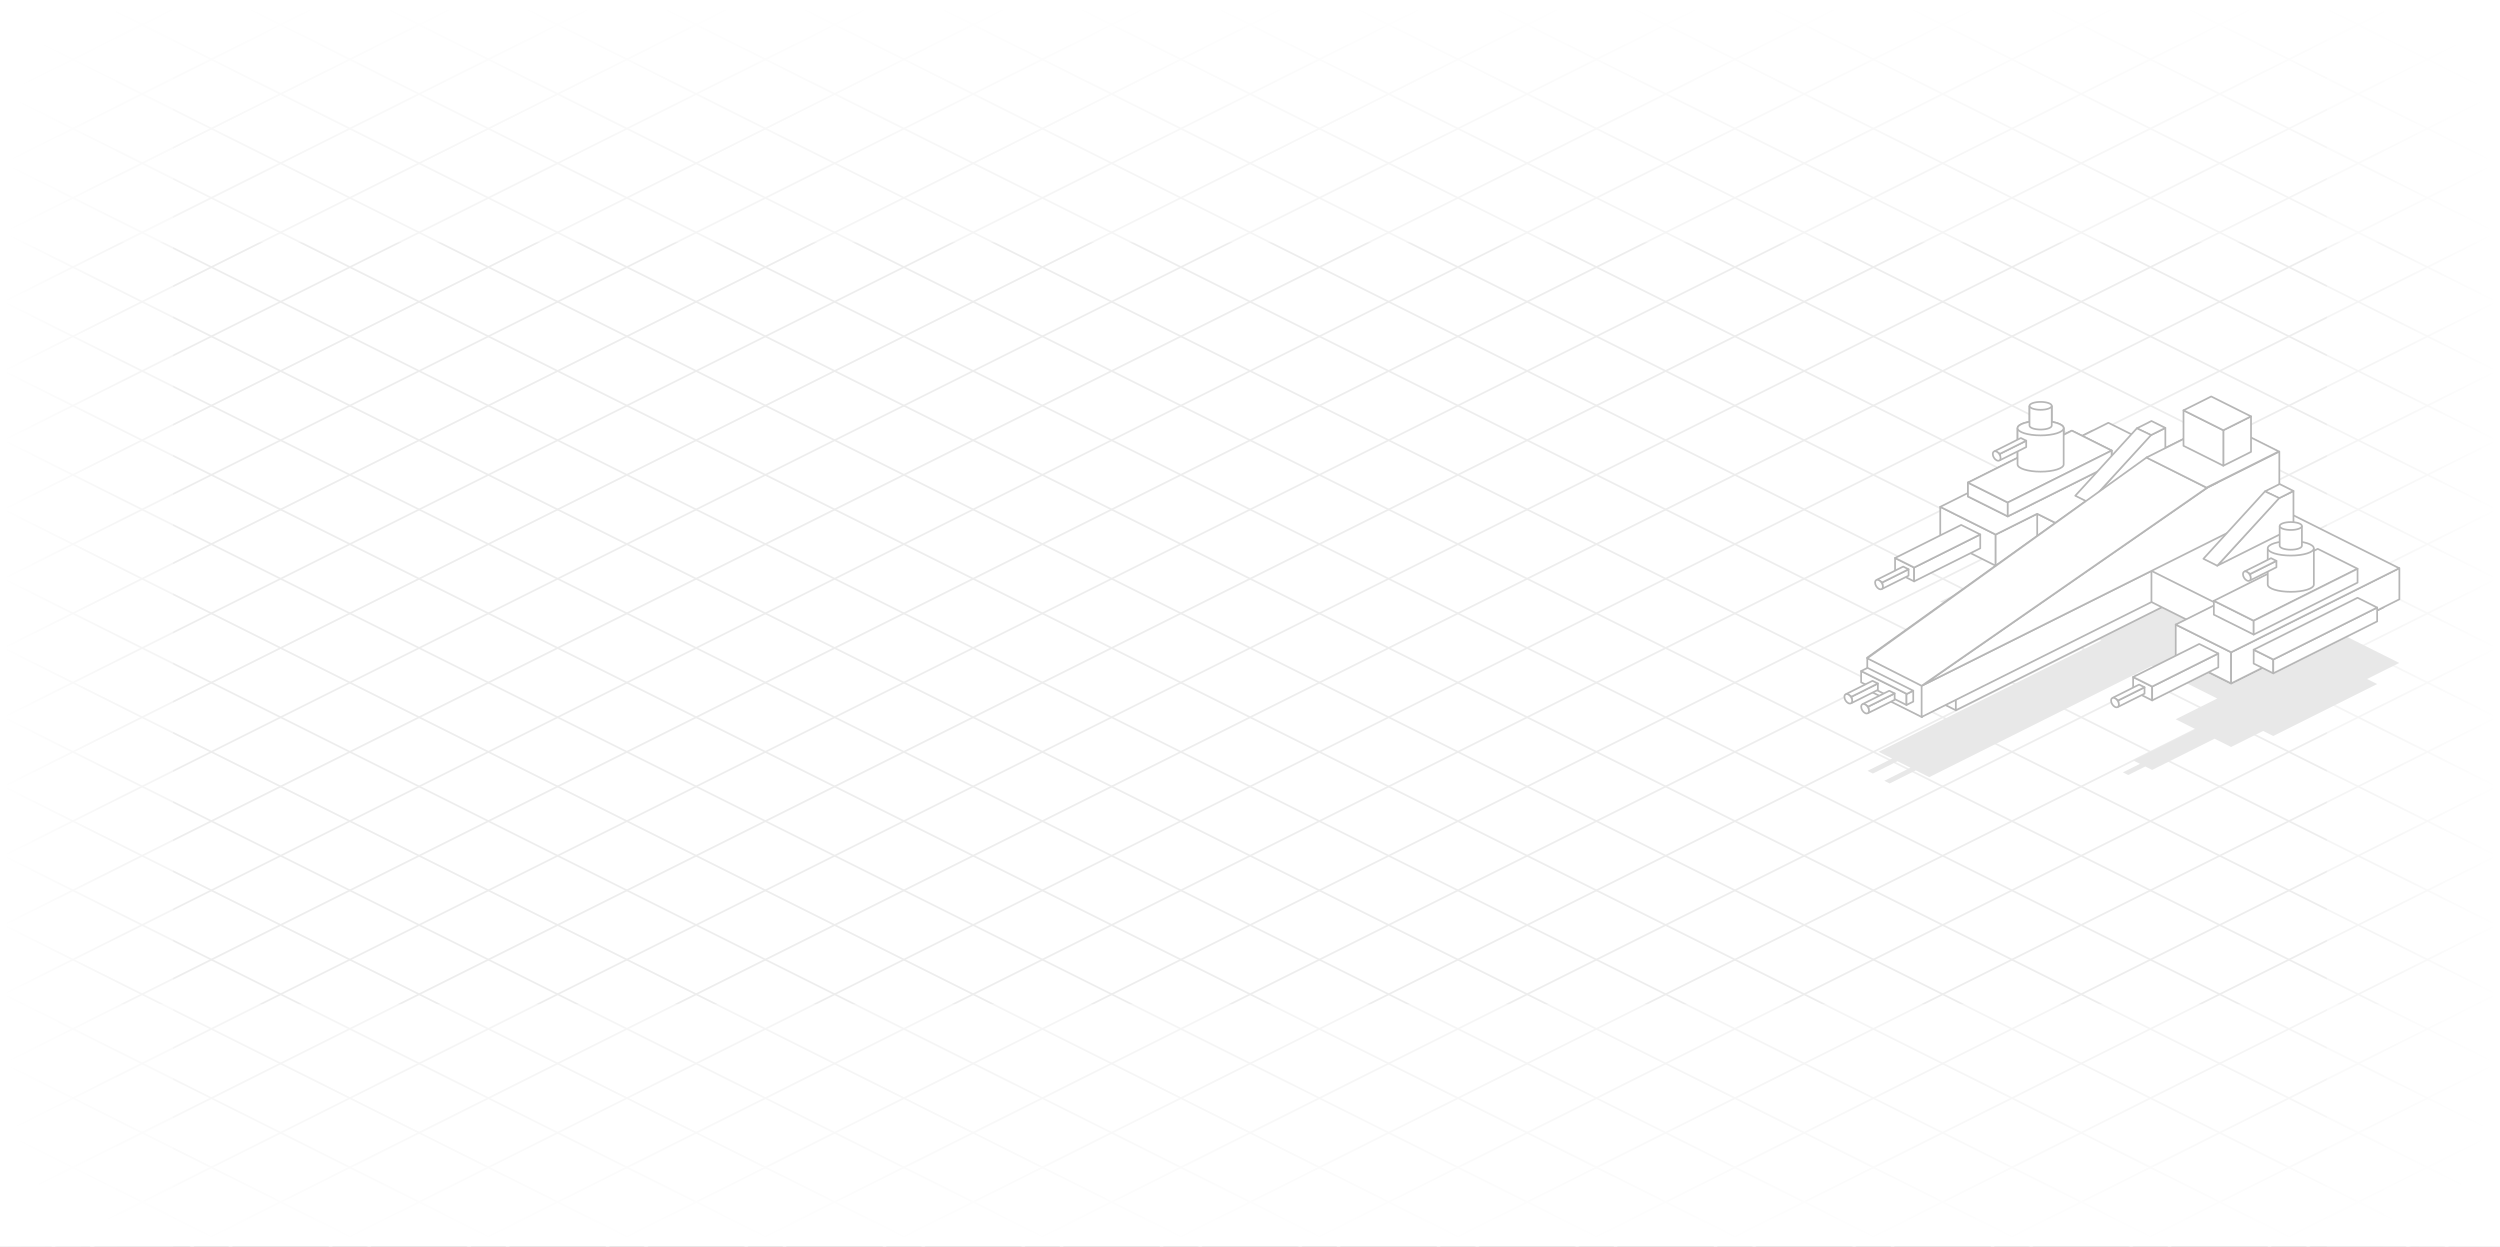 <svg width="1444" height="720" viewBox="0 0 1444 720" fill="none" xmlns="http://www.w3.org/2000/svg">
    <rect x="0" y="0" width="1444" height="720" fill="#333333" stroke="none"/>
    <g id="grid" clip-path="url(#clip0_2089_6226)">
        <rect width="1444" height="720" fill="white"/>
        <path id="Vector" d="M2097.58 -313.473L-638.41 1054.52" stroke="#EDEDED" stroke-miterlimit="1.5" stroke-linecap="round" stroke-linejoin="round"/>
        <path id="Vector_2" d="M2119.61 -284.486L-616.383 1083.51" stroke="#EDEDED" stroke-miterlimit="1.5" stroke-linecap="round" stroke-linejoin="round"/>
        <path id="Vector_3" d="M2146.41 -257.884L-592.522 1111.58" stroke="#EDEDED" stroke-miterlimit="1.5" stroke-linecap="round" stroke-linejoin="round"/>
        <path id="Vector_4" d="M2170.55 -229.954L-568.381 1139.51" stroke="#EDEDED" stroke-miterlimit="1.5" stroke-linecap="round" stroke-linejoin="round"/>
        <path id="Vector_5" d="M2191.61 -200.485L-547.319 1168.98" stroke="#EDEDED" stroke-miterlimit="1.5" stroke-linecap="round" stroke-linejoin="round"/>
        <path id="Vector_6" d="M1693.64 -863.5L-1042.36 504.497" stroke="#EDEDED" stroke-miterlimit="1.5" stroke-linecap="round" stroke-linejoin="round"/>
        <path id="Vector_7" d="M1709.64 -839.5L-1026.36 528.497" stroke="#EDEDED" stroke-miterlimit="1.5" stroke-linecap="round" stroke-linejoin="round"/>
        <path id="Vector_8" d="M1736.44 -812.898L-1002.49 556.568" stroke="#EDEDED" stroke-miterlimit="1.5" stroke-linecap="round" stroke-linejoin="round"/>
        <path id="Vector_9" d="M1760.58 -784.968L-978.354 584.498" stroke="#EDEDED" stroke-miterlimit="1.5" stroke-linecap="round" stroke-linejoin="round"/>
        <path id="Vector_10" d="M1781.64 -755.499L-957.292 613.967" stroke="#EDEDED" stroke-miterlimit="1.5" stroke-linecap="round" stroke-linejoin="round"/>
        <path id="Vector_11" d="M1802.7 -726.03L-936.229 643.436" stroke="#EDEDED" stroke-miterlimit="1.5" stroke-linecap="round" stroke-linejoin="round"/>
        <path id="Vector_12" d="M1823.76 -696.562L-915.167 672.904" stroke="#EDEDED" stroke-miterlimit="1.5" stroke-linecap="round" stroke-linejoin="round"/>
        <path id="Vector_13" d="M1844.83 -667.093L-894.104 702.373" stroke="#EDEDED" stroke-miterlimit="1.5" stroke-linecap="round" stroke-linejoin="round"/>
        <path id="Vector_14" d="M1865.89 -637.624L-873.038 731.842" stroke="#EDEDED" stroke-miterlimit="1.5" stroke-linecap="round" stroke-linejoin="round"/>
        <path id="Vector_15" d="M1886.96 -608.157L-851.975 761.309" stroke="#EDEDED" stroke-miterlimit="1.5" stroke-linecap="round" stroke-linejoin="round"/>
        <path id="Vector_16" d="M1908.02 -578.689L-830.913 790.777" stroke="#EDEDED" stroke-miterlimit="1.5" stroke-linecap="round" stroke-linejoin="round"/>
        <path id="Vector_17" d="M1929.08 -549.22L-809.85 820.246" stroke="#EDEDED" stroke-miterlimit="1.5" stroke-linecap="round" stroke-linejoin="round"/>
        <path id="Vector_18" d="M1950.14 -519.751L-788.788 849.715" stroke="#EDEDED" stroke-miterlimit="1.5" stroke-linecap="round" stroke-linejoin="round"/>
        <path id="Vector_19" d="M1971.21 -490.282L-767.725 879.184" stroke="#EDEDED" stroke-miterlimit="1.5" stroke-linecap="round" stroke-linejoin="round"/>
        <path id="Vector_20" d="M1992.27 -460.814L-746.663 908.652" stroke="#EDEDED" stroke-miterlimit="1.5" stroke-linecap="round" stroke-linejoin="round"/>
        <path id="Vector_21" d="M2013.33 -431.345L-725.6 938.121" stroke="#EDEDED" stroke-miterlimit="1.5" stroke-linecap="round" stroke-linejoin="round"/>
        <path id="Vector_22" d="M2034.39 -401.876L-704.538 967.59" stroke="#EDEDED" stroke-miterlimit="1.5" stroke-linecap="round" stroke-linejoin="round"/>
        <path id="Vector_23" d="M2055.46 -372.407L-683.475 997.059" stroke="#EDEDED" stroke-miterlimit="1.5" stroke-linecap="round" stroke-linejoin="round"/>
        <path id="Vector_24" d="M2076.52 -342.941L-662.409 1026.53" stroke="#EDEDED" stroke-miterlimit="1.5" stroke-linecap="round" stroke-linejoin="round"/>
        <path id="Vector_25" d="M2212.67 -171.017L-526.256 1198.45" stroke="#EDEDED" stroke-miterlimit="1.5" stroke-linecap="round" stroke-linejoin="round"/>
        <path id="Vector_26" d="M2233.74 -141.548L-505.194 1227.92" stroke="#EDEDED" stroke-miterlimit="1.5" stroke-linecap="round" stroke-linejoin="round"/>
        <path id="Vector_27" d="M2254.8 -112.079L-484.131 1257.39" stroke="#EDEDED" stroke-miterlimit="1.5" stroke-linecap="round" stroke-linejoin="round"/>
        <path id="Vector_28" d="M2275.86 -82.61L-463.069 1286.86" stroke="#EDEDED" stroke-miterlimit="1.5" stroke-linecap="round" stroke-linejoin="round"/>
        <path id="Vector_29" d="M2296.92 -53.142L-442.006 1316.32" stroke="#EDEDED" stroke-miterlimit="1.5" stroke-linecap="round" stroke-linejoin="round"/>
        <path id="Vector_30" d="M2317.99 -23.673L-420.94 1345.79" stroke="#EDEDED" stroke-miterlimit="1.5" stroke-linecap="round" stroke-linejoin="round"/>
        <path id="Vector_31" d="M2339.05 5.796L-399.877 1375.26" stroke="#EDEDED" stroke-miterlimit="1.5" stroke-linecap="round" stroke-linejoin="round"/>
        <path id="Vector_32" d="M2360.12 35.263L-378.815 1404.73" stroke="#EDEDED" stroke-miterlimit="1.5" stroke-linecap="round" stroke-linejoin="round"/>
        <path id="Vector_33" d="M2381.18 64.731L-357.752 1434.2" stroke="#EDEDED" stroke-miterlimit="1.5" stroke-linecap="round" stroke-linejoin="round"/>
        <path id="Vector_34" d="M2402.24 94.2L-336.69 1463.67" stroke="#EDEDED" stroke-miterlimit="1.5" stroke-linecap="round" stroke-linejoin="round"/>
        <path id="Vector_35" d="M2423.3 123.669L-315.627 1493.13" stroke="#EDEDED" stroke-miterlimit="1.5" stroke-linecap="round" stroke-linejoin="round"/>
        <path id="Vector_36" d="M2444.37 153.138L-294.565 1522.6" stroke="#EDEDED" stroke-miterlimit="1.5" stroke-linecap="round" stroke-linejoin="round"/>
        <path id="Vector_37" d="M2465.43 182.606L-273.502 1552.07" stroke="#EDEDED" stroke-miterlimit="1.5" stroke-linecap="round" stroke-linejoin="round"/>
        <path id="Vector_38" d="M2486.49 212.073L-252.436 1581.54" stroke="#EDEDED" stroke-miterlimit="1.5" stroke-linecap="round" stroke-linejoin="round"/>
        <path id="Vector_39" d="M-653.436 -313.473L2082.56 1054.52" stroke="#EDEDED" stroke-miterlimit="1.5" stroke-linecap="round" stroke-linejoin="round"/>
        <path id="Vector_40" d="M-675.467 -284.486L2060.53 1083.51" stroke="#EDEDED" stroke-miterlimit="1.5" stroke-linecap="round" stroke-linejoin="round"/>
        <path id="Vector_41" d="M-702.265 -257.884L2036.67 1111.58" stroke="#EDEDED" stroke-miterlimit="1.5" stroke-linecap="round" stroke-linejoin="round"/>
        <path id="Vector_42" d="M-726.405 -229.954L2012.53 1139.51" stroke="#EDEDED" stroke-miterlimit="1.5" stroke-linecap="round" stroke-linejoin="round"/>
        <path id="Vector_43" d="M-747.464 -200.485L1991.47 1168.98" stroke="#EDEDED" stroke-miterlimit="1.5" stroke-linecap="round" stroke-linejoin="round"/>
        <path id="Vector_44" d="M-249.498 -863.5L2486.5 504.497" stroke="#EDEDED" stroke-miterlimit="1.5" stroke-linecap="round" stroke-linejoin="round"/>
        <path id="Vector_45" d="M-265.498 -839.5L2470.5 528.497" stroke="#EDEDED" stroke-miterlimit="1.5" stroke-linecap="round" stroke-linejoin="round"/>
        <path id="Vector_46" d="M-292.292 -812.898L2446.64 556.568" stroke="#EDEDED" stroke-miterlimit="1.5" stroke-linecap="round" stroke-linejoin="round"/>
        <path id="Vector_47" d="M-316.432 -784.968L2422.5 584.498" stroke="#EDEDED" stroke-miterlimit="1.5" stroke-linecap="round" stroke-linejoin="round"/>
        <path id="Vector_48" d="M-337.495 -755.499L2401.44 613.967" stroke="#EDEDED" stroke-miterlimit="1.5" stroke-linecap="round" stroke-linejoin="round"/>
        <path id="Vector_49" d="M-358.554 -726.03L2380.38 643.436" stroke="#EDEDED" stroke-miterlimit="1.5" stroke-linecap="round" stroke-linejoin="round"/>
        <path id="Vector_50" d="M-379.612 -696.562L2359.32 672.904" stroke="#EDEDED" stroke-miterlimit="1.5" stroke-linecap="round" stroke-linejoin="round"/>
        <path id="Vector_51" d="M-400.682 -667.093L2338.25 702.373" stroke="#EDEDED" stroke-miterlimit="1.5" stroke-linecap="round" stroke-linejoin="round"/>
        <path id="Vector_52" d="M-421.745 -637.624L2317.19 731.842" stroke="#EDEDED" stroke-miterlimit="1.5" stroke-linecap="round" stroke-linejoin="round"/>
        <path id="Vector_53" d="M-442.804 -608.157L2296.13 761.309" stroke="#EDEDED" stroke-miterlimit="1.5" stroke-linecap="round" stroke-linejoin="round"/>
        <path id="Vector_54" d="M-463.874 -578.689L2275.06 790.777" stroke="#EDEDED" stroke-miterlimit="1.5" stroke-linecap="round" stroke-linejoin="round"/>
        <path id="Vector_55" d="M-484.932 -549.22L2254 820.246" stroke="#EDEDED" stroke-miterlimit="1.5" stroke-linecap="round" stroke-linejoin="round"/>
        <path id="Vector_56" d="M-505.995 -519.751L2232.94 849.715" stroke="#EDEDED" stroke-miterlimit="1.5" stroke-linecap="round" stroke-linejoin="round"/>
        <path id="Vector_57" d="M-527.065 -490.282L2211.87 879.184" stroke="#EDEDED" stroke-miterlimit="1.5" stroke-linecap="round" stroke-linejoin="round"/>
        <path id="Vector_58" d="M-548.124 -460.814L2190.81 908.652" stroke="#EDEDED" stroke-miterlimit="1.5" stroke-linecap="round" stroke-linejoin="round"/>
        <path id="Vector_59" d="M-569.182 -431.345L2169.75 938.121" stroke="#EDEDED" stroke-miterlimit="1.5" stroke-linecap="round" stroke-linejoin="round"/>
        <path id="Vector_60" d="M-590.245 -401.876L2148.69 967.59" stroke="#EDEDED" stroke-miterlimit="1.5" stroke-linecap="round" stroke-linejoin="round"/>
        <path id="Vector_61" d="M-611.315 -372.407L2127.62 997.059" stroke="#EDEDED" stroke-miterlimit="1.5" stroke-linecap="round" stroke-linejoin="round"/>
        <path id="Vector_62" d="M-632.374 -342.941L2106.56 1026.53" stroke="#EDEDED" stroke-miterlimit="1.5" stroke-linecap="round" stroke-linejoin="round"/>
        <path id="Vector_63" d="M-768.522 -171.017L1970.41 1198.45" stroke="#EDEDED" stroke-miterlimit="1.5" stroke-linecap="round" stroke-linejoin="round"/>
        <path id="Vector_64" d="M-789.593 -141.548L1949.34 1227.92" stroke="#EDEDED" stroke-miterlimit="1.5" stroke-linecap="round" stroke-linejoin="round"/>
        <path id="Vector_65" d="M-810.655 -112.079L1928.28 1257.39" stroke="#EDEDED" stroke-miterlimit="1.5" stroke-linecap="round" stroke-linejoin="round"/>
        <path id="Vector_66" d="M-831.714 -82.61L1907.22 1286.86" stroke="#EDEDED" stroke-miterlimit="1.5" stroke-linecap="round" stroke-linejoin="round"/>
        <path id="Vector_67" d="M-852.784 -53.142L1886.15 1316.32" stroke="#EDEDED" stroke-miterlimit="1.5" stroke-linecap="round" stroke-linejoin="round"/>
        <path id="Vector_68" d="M-873.843 -23.673L1865.09 1345.79" stroke="#EDEDED" stroke-miterlimit="1.5" stroke-linecap="round" stroke-linejoin="round"/>
        <path id="Vector_69" d="M-894.905 5.796L1844.03 1375.26" stroke="#EDEDED" stroke-miterlimit="1.5" stroke-linecap="round" stroke-linejoin="round"/>
        <path id="Vector_70" d="M-915.964 35.263L1822.97 1404.73" stroke="#EDEDED" stroke-miterlimit="1.5" stroke-linecap="round" stroke-linejoin="round"/>
        <path id="Vector_71" d="M-937.034 64.731L1801.9 1434.2" stroke="#EDEDED" stroke-miterlimit="1.5" stroke-linecap="round" stroke-linejoin="round"/>
        <path id="Vector_72" d="M-958.093 94.2L1780.84 1463.67" stroke="#EDEDED" stroke-miterlimit="1.5" stroke-linecap="round" stroke-linejoin="round"/>
        <path id="Vector_73" d="M-979.155 123.669L1759.78 1493.13" stroke="#EDEDED" stroke-miterlimit="1.5" stroke-linecap="round" stroke-linejoin="round"/>
        <path id="Vector_74" d="M-1000.23 153.138L1738.71 1522.6" stroke="#EDEDED" stroke-miterlimit="1.5" stroke-linecap="round" stroke-linejoin="round"/>
        <path id="Vector_75" d="M-1021.28 182.606L1717.65 1552.07" stroke="#EDEDED" stroke-miterlimit="1.5" stroke-linecap="round" stroke-linejoin="round"/>
        <path id="Vector_76" d="M-1042.34 212.073L1696.59 1581.54" stroke="#EDEDED" stroke-miterlimit="1.5" stroke-linecap="round" stroke-linejoin="round"/>
        <g id="fade">
            <rect id="Rectangle 34640430" width="1444" height="140" transform="matrix(1 0 0 -1 0 719.996)" fill="url(#paint0_linear_2089_6226)"/>
            <rect id="Rectangle 34640431" width="1444" height="140" fill="url(#paint1_linear_2089_6226)"/>
            <rect id="Rectangle 34640432" y="719.996" width="719.996" height="100" transform="rotate(-90 0 719.996)" fill="url(#paint2_linear_2089_6226)"/>
            <rect id="Rectangle 34640433" width="719.996" height="100" transform="matrix(4.37114e-08 -1 -1 -4.37114e-08 1444 719.996)" fill="url(#paint3_linear_2089_6226)"/>
        </g>
    </g>
    <g id="spaceship">
            <path id="Vector_77" fill-rule="evenodd" clip-rule="evenodd" d="M1095.98 439.694L1081.78 446.796L1078.68 445.248L1092.88 438.146L1085.09 434.251L1213.68 369.957L1176.68 351.458L1152.68 363.457L1142.28 358.255L1107.09 375.851L1101.59 373.1L1090.87 378.458L1087.78 376.911L1098.49 371.553L1096.09 370.351L1131.28 352.755L1120.68 347.457L1217.78 298.91L1385.78 382.91L1367.2 392.198L1373.03 395.114L1313.03 425.114L1307.2 422.198L1288.68 431.457L1279.13 426.683L1243.09 444.708L1239.13 442.732L1229.28 447.661L1226.18 446.113L1236.04 441.184L1232.09 439.208L1268.14 421.184L1256.68 415.457L1280.68 403.457L1242.94 384.584L1114.35 448.878L1106.56 444.983L1091.46 452.531L1088.37 450.983L1103.46 443.435L1095.98 439.694Z" fill="#E8E8E8"/>
            <path id="Vector_78" d="M1129.69 392.845L1098.09 377.047V394.452L1129.69 410.25V392.845Z" fill="white" stroke="#B6B6B6" stroke-miterlimit="1.5" stroke-linecap="round" stroke-linejoin="round"/>
            <path id="Vector_79" d="M1129.7 397.752L1260.2 332.502V345.002L1129.7 410.253V397.752Z" fill="white" stroke="#B6B6B6" stroke-miterlimit="1.5" stroke-linecap="round" stroke-linejoin="round"/>
            <path id="Vector_80" d="M1144.69 280.75L1208.69 248.75V266.75L1144.69 298.75V280.75Z" fill="white" stroke="#B6B6B6" stroke-miterlimit="1.5" stroke-linecap="round" stroke-linejoin="round"/>
            <path id="Vector_81" d="M1208.69 266.75L1144.69 298.75L1312.69 382.75L1376.69 350.75L1208.69 266.75Z" fill="white" stroke="#B6B6B6" stroke-miterlimit="1.5" stroke-linecap="round" stroke-linejoin="round"/>
            <path id="Vector_82" d="M1344.68 334.75L1256.68 378.75L1288.68 394.75L1376.68 350.75L1344.68 334.75Z" fill="white" stroke="#B6B6B6" stroke-miterlimit="1.5" stroke-linecap="round" stroke-linejoin="round"/>
            <path id="Vector_83" d="M1110.13 395.817L1078.54 380.02V398.425L1110.13 414.222V395.817Z" fill="white" stroke="#B6B6B6" stroke-miterlimit="1.5" stroke-linecap="round" stroke-linejoin="round"/>
            <path id="Vector_84" d="M1101.19 400.699L1074.99 387.598V394.104L1101.19 407.205V400.699Z" fill="white" stroke="#B6B6B6" stroke-miterlimit="1.5" stroke-linecap="round" stroke-linejoin="round"/>
            <path id="Vector_85" d="M1288.69 376.75L1256.69 360.75V378.75L1288.69 394.75V376.75Z" fill="white" stroke="#B6B6B6" stroke-miterlimit="1.5" stroke-linecap="round" stroke-linejoin="round"/>
            <path id="Vector_86" d="M1152.69 308.75L1120.69 292.75V310.75L1152.69 326.75V308.75Z" fill="white" stroke="#B6B6B6" stroke-miterlimit="1.5" stroke-linecap="round" stroke-linejoin="round"/>
            <path id="Vector_87" d="M1243.09 396.549L1232.09 391.049V399.049L1243.09 404.549V396.549Z" fill="white" stroke="#B6B6B6" stroke-miterlimit="1.5" stroke-linecap="round" stroke-linejoin="round"/>
            <path id="Vector_88" d="M1238.68 327.75L1144.68 280.75V298.75L1238.68 345.75V327.75Z" fill="white" stroke="#B6B6B6" stroke-miterlimit="1.5" stroke-linecap="round" stroke-linejoin="round"/>
            <path id="Vector_89" d="M1288.69 376.75L1385.88 328.156V346.157L1288.69 394.75V376.75Z" fill="white" stroke="#B6B6B6" stroke-miterlimit="1.5" stroke-linecap="round" stroke-linejoin="round"/>
            <path id="Vector_90" d="M1152.69 308.75L1176.69 296.75V314.75L1152.69 326.75V308.75Z" fill="white" stroke="#B6B6B6" stroke-miterlimit="1.5" stroke-linecap="round" stroke-linejoin="round"/>
            <path id="Vector_91" d="M1109.93 396.12L1242.68 329.746V347.746L1109.93 414.12V396.12Z" fill="white" stroke="#B6B6B6" stroke-miterlimit="1.5" stroke-linecap="round" stroke-linejoin="round"/>
            <path id="Vector_92" d="M1243.09 396.549L1281.29 377.453V385.453L1243.09 404.549V396.549Z" fill="white" stroke="#B6B6B6" stroke-miterlimit="1.5" stroke-linecap="round" stroke-linejoin="round"/>
            <path id="Vector_93" d="M1101.19 400.903L1105.09 398.953V405.257L1101.19 407.206V400.903Z" fill="white" stroke="#B6B6B6" stroke-miterlimit="1.5" stroke-linecap="round" stroke-linejoin="round"/>
            <path id="Vector_94" d="M1270.28 371.953L1232.09 391.049L1243.09 396.549L1281.28 377.454L1270.28 371.953Z" fill="white" stroke="#B6B6B6" stroke-miterlimit="1.5" stroke-linecap="round" stroke-linejoin="round"/>
            <path id="Vector_95" fill-rule="evenodd" clip-rule="evenodd" d="M1176.68 296.751L1152.68 308.75L1120.68 292.75L1217.78 244.203L1385.78 328.203L1288.68 376.75L1256.68 360.75L1280.68 348.75L1176.68 296.751Z" fill="white" stroke="#B6B6B6" stroke-miterlimit="1.5" stroke-linecap="round" stroke-linejoin="round"/>
            <path id="Vector_96" d="M1223.58 404.505L1238.68 396.957V400.648L1223.58 408.196V404.505Z" fill="white" stroke="#B6B6B6" stroke-miterlimit="1.5" stroke-linecap="round" stroke-linejoin="round"/>
            <path id="Vector_97" d="M1235.58 395.411L1220.48 402.959L1223.58 404.507L1238.68 396.959L1235.58 395.411Z" fill="white" stroke="#B6B6B6" stroke-miterlimit="1.5" stroke-linecap="round" stroke-linejoin="round"/>
            <path id="Vector_98" d="M1105.59 327.799L1094.59 322.299V330.299L1105.59 335.799V327.799Z" fill="white" stroke="#B6B6B6" stroke-miterlimit="1.5" stroke-linecap="round" stroke-linejoin="round"/>
            <path id="Vector_99" d="M1159.69 290.25L1136.69 278.75V286.75L1159.69 298.25V290.25Z" fill="white" stroke="#B6B6B6" stroke-miterlimit="1.5" stroke-linecap="round" stroke-linejoin="round"/>
            <path id="Vector_100" d="M1105.59 327.799L1143.79 308.703V316.703L1105.59 335.799V327.799Z" fill="white" stroke="#B6B6B6" stroke-miterlimit="1.5" stroke-linecap="round" stroke-linejoin="round"/>
            <path id="Vector_101" d="M1132.78 303.203L1094.59 322.299L1105.59 327.799L1143.78 308.704L1132.78 303.203Z" fill="white" stroke="#B6B6B6" stroke-miterlimit="1.5" stroke-linecap="round" stroke-linejoin="round"/>
            <path id="Vector_102" d="M1078.68 385.751L1074.99 387.6L1101.39 400.802L1105.09 398.954L1078.68 385.751Z" fill="white" stroke="#B6B6B6" stroke-miterlimit="1.5" stroke-linecap="round" stroke-linejoin="round"/>
            <path id="Vector_103" d="M1196.69 248.75L1136.69 278.75L1159.69 290.25L1219.69 260.25L1196.69 248.75Z" fill="white" stroke="#B6B6B6" stroke-miterlimit="1.5" stroke-linecap="round" stroke-linejoin="round"/>
            <path id="Vector_104" d="M1159.68 290.25L1219.68 260.25V268.25L1159.68 298.25V290.25Z" fill="white" stroke="#B6B6B6" stroke-miterlimit="1.5" stroke-linecap="round" stroke-linejoin="round"/>
            <path id="Vector_105" fill-rule="evenodd" clip-rule="evenodd" d="M1165.34 268.24V247.738H1191.97V268.24C1191.97 270.55 1186 272.426 1178.65 272.426C1171.3 272.426 1165.34 270.55 1165.34 268.24Z" fill="white" stroke="#B6B6B6" stroke-miterlimit="1.5" stroke-linecap="round" stroke-linejoin="round"/>
            <path id="Vector_106" d="M1178.65 251.48C1186.01 251.48 1191.97 249.606 1191.97 247.295C1191.97 244.983 1186.01 243.109 1178.65 243.109C1171.3 243.109 1165.34 244.983 1165.34 247.295C1165.34 249.606 1171.3 251.48 1178.65 251.48Z" fill="white" stroke="#B6B6B6" stroke-miterlimit="1.5" stroke-linecap="round" stroke-linejoin="round"/>
            <path id="Vector_107" fill-rule="evenodd" clip-rule="evenodd" d="M1172.23 245.829V234.66H1185.08V245.829C1185.08 247.087 1182.2 248.109 1178.66 248.109C1175.11 248.109 1172.23 247.087 1172.23 245.829Z" fill="white" stroke="#B6B6B6" stroke-miterlimit="1.5" stroke-linecap="round" stroke-linejoin="round"/>
            <path id="Vector_108" d="M1159.69 290.25L1136.69 278.75V286.75L1159.69 298.25V290.25Z" fill="white" stroke="#B6B6B6" stroke-miterlimit="1.5" stroke-linecap="round" stroke-linejoin="round"/>
            <path id="Vector_109" d="M1196.69 248.75L1136.69 278.75L1159.69 290.25L1219.69 260.25L1196.69 248.75Z" fill="white" stroke="#B6B6B6" stroke-miterlimit="1.5" stroke-linecap="round" stroke-linejoin="round"/>
            <path id="Vector_110" d="M1159.68 290.25L1219.68 260.25V268.25L1159.68 298.25V290.25Z" fill="white" stroke="#B6B6B6" stroke-miterlimit="1.5" stroke-linecap="round" stroke-linejoin="round"/>
            <path id="Vector_111" fill-rule="evenodd" clip-rule="evenodd" d="M1165.34 268.24V247.738H1191.97V268.24C1191.97 270.55 1186 272.426 1178.65 272.426C1171.3 272.426 1165.34 270.55 1165.34 268.24Z" fill="white" stroke="#B6B6B6" stroke-miterlimit="1.5" stroke-linecap="round" stroke-linejoin="round"/>
            <path id="Vector_112" d="M1178.65 251.48C1186.01 251.48 1191.97 249.606 1191.97 247.295C1191.97 244.983 1186.01 243.109 1178.65 243.109C1171.3 243.109 1165.34 244.983 1165.34 247.295C1165.34 249.606 1171.3 251.48 1178.65 251.48Z" fill="white" stroke="#B6B6B6" stroke-miterlimit="1.5" stroke-linecap="round" stroke-linejoin="round"/>
            <path id="Vector_113" fill-rule="evenodd" clip-rule="evenodd" d="M1172.23 245.829V234.66H1185.08V245.829C1185.08 247.087 1182.2 248.109 1178.66 248.109C1175.11 248.109 1172.23 247.087 1172.23 245.829Z" fill="white" stroke="#B6B6B6" stroke-miterlimit="1.5" stroke-linecap="round" stroke-linejoin="round"/>
            <path id="Vector_114" d="M1178.65 236.699C1182.2 236.699 1185.08 235.678 1185.08 234.419C1185.08 233.159 1182.2 232.139 1178.65 232.139C1175.11 232.139 1172.23 233.159 1172.23 234.419C1172.23 235.678 1175.11 236.699 1178.65 236.699Z" fill="white" stroke="#B6B6B6" stroke-miterlimit="1.5" stroke-linecap="round" stroke-linejoin="round"/>
            <path id="Vector_115" d="M1249.69 282.25L1265.69 274.25V285.25L1249.69 293.25V282.25Z" fill="white" stroke="#B6B6B6" stroke-miterlimit="1.5" stroke-linecap="round" stroke-linejoin="round"/>
            <path id="Vector_116" d="M1221.61 408.308C1222.86 408.931 1223.87 408.31 1223.87 406.921C1223.87 405.532 1222.86 403.901 1221.61 403.278C1220.37 402.655 1219.36 403.276 1219.36 404.665C1219.36 406.054 1220.37 407.685 1221.61 408.308Z" fill="white" stroke="#B6B6B6" stroke-miterlimit="1.5" stroke-linecap="round" stroke-linejoin="round"/>
            <path id="Vector_117" d="M1069.56 402.339L1084.66 394.791V398.482L1069.56 406.03V402.339Z" fill="white" stroke="#B6B6B6" stroke-miterlimit="1.5" stroke-linecap="round" stroke-linejoin="round"/>
            <path id="Vector_118" d="M1081.56 393.243L1066.46 400.791L1069.56 402.339L1084.65 394.791L1081.56 393.243Z" fill="white" stroke="#B6B6B6" stroke-miterlimit="1.5" stroke-linecap="round" stroke-linejoin="round"/>
            <path id="Vector_119" d="M1067.58 406.14C1068.83 406.763 1069.84 406.142 1069.84 404.753C1069.84 403.364 1068.83 401.733 1067.58 401.11C1066.34 400.487 1065.33 401.108 1065.33 402.497C1065.33 403.886 1066.34 405.517 1067.58 406.14Z" fill="white" stroke="#B6B6B6" stroke-miterlimit="1.5" stroke-linecap="round" stroke-linejoin="round"/>
            <path id="Vector_120" d="M1079.24 408.073L1094.34 400.525V404.216L1079.24 411.764V408.073Z" fill="white" stroke="#B6B6B6" stroke-miterlimit="1.5" stroke-linecap="round" stroke-linejoin="round"/>
            <path id="Vector_121" d="M1091.24 398.978L1076.15 406.525L1079.24 408.073L1094.34 400.525L1091.24 398.978Z" fill="white" stroke="#B6B6B6" stroke-miterlimit="1.5" stroke-linecap="round" stroke-linejoin="round"/>
            <path id="Vector_122" d="M1077.27 411.874C1078.52 412.497 1079.53 411.876 1079.53 410.487C1079.53 409.098 1078.52 407.467 1077.27 406.845C1076.03 406.222 1075.02 406.843 1075.02 408.232C1075.02 409.621 1076.03 411.252 1077.27 411.874Z" fill="white" stroke="#B6B6B6" stroke-miterlimit="1.5" stroke-linecap="round" stroke-linejoin="round"/>
            <path id="Vector_123" d="M1087.28 336.356L1102.38 328.809V332.499L1087.28 340.047V336.356Z" fill="white" stroke="#B6B6B6" stroke-miterlimit="1.5" stroke-linecap="round" stroke-linejoin="round"/>
            <path id="Vector_124" d="M1099.28 327.261L1084.18 334.809L1087.28 336.356L1102.37 328.809L1099.28 327.261Z" fill="white" stroke="#B6B6B6" stroke-miterlimit="1.5" stroke-linecap="round" stroke-linejoin="round"/>
            <path id="Vector_125" d="M1085.31 340.158C1086.56 340.78 1087.57 340.159 1087.57 338.771C1087.57 337.382 1086.56 335.751 1085.31 335.128C1084.06 334.505 1083.05 335.126 1083.05 336.515C1083.05 337.904 1084.06 339.535 1085.31 340.158Z" fill="white" stroke="#B6B6B6" stroke-miterlimit="1.5" stroke-linecap="round" stroke-linejoin="round"/>
            <path id="Vector_126" d="M1155.25 262.089L1170.34 254.541V258.232L1155.25 265.78V262.089Z" fill="white" stroke="#B6B6B6" stroke-miterlimit="1.5" stroke-linecap="round" stroke-linejoin="round"/>
            <path id="Vector_127" d="M1167.25 252.995L1152.16 260.543L1155.25 262.091L1170.35 254.543L1167.25 252.995Z" fill="white" stroke="#B6B6B6" stroke-miterlimit="1.5" stroke-linecap="round" stroke-linejoin="round"/>
            <path id="Vector_128" d="M1153.28 265.89C1154.53 266.513 1155.54 265.892 1155.54 264.503C1155.54 263.114 1154.53 261.483 1153.28 260.86C1152.04 260.237 1151.03 260.858 1151.03 262.247C1151.03 263.636 1152.04 265.267 1153.28 265.89Z" fill="white" stroke="#B6B6B6" stroke-miterlimit="1.5" stroke-linecap="round" stroke-linejoin="round"/>
            <path id="Vector_129" d="M1301.72 358.522L1278.72 347.021V355.022L1301.72 366.522V358.522Z" fill="white" stroke="#B6B6B6" stroke-miterlimit="1.5" stroke-linecap="round" stroke-linejoin="round"/>
            <path id="Vector_130" d="M1338.72 317.02L1278.72 347.02L1301.72 358.52L1361.72 328.52L1338.72 317.02Z" fill="white" stroke="#B6B6B6" stroke-miterlimit="1.5" stroke-linecap="round" stroke-linejoin="round"/>
            <path id="Vector_131" d="M1313.04 380.927L1301.72 375.268V383.268L1313.04 388.928V380.927Z" fill="white" stroke="#B6B6B6" stroke-miterlimit="1.5" stroke-linecap="round" stroke-linejoin="round"/>
            <path id="Vector_132" d="M1313.04 380.926L1373.04 350.926V358.926L1313.04 388.926V380.926Z" fill="white" stroke="#B6B6B6" stroke-miterlimit="1.5" stroke-linecap="round" stroke-linejoin="round"/>
            <path id="Vector_133" d="M1361.72 345.268L1301.72 375.268L1313.04 380.927L1373.04 350.927L1361.72 345.268Z" fill="white" stroke="#B6B6B6" stroke-miterlimit="1.5" stroke-linecap="round" stroke-linejoin="round"/>
            <path id="Vector_134" d="M1301.72 358.52L1361.72 328.52V336.52L1301.72 366.52V358.52Z" fill="white" stroke="#B6B6B6" stroke-miterlimit="1.5" stroke-linecap="round" stroke-linejoin="round"/>
            <path id="Vector_135" fill-rule="evenodd" clip-rule="evenodd" d="M1309.84 337.651V317.148H1336.48V337.651C1336.48 339.96 1330.51 341.836 1323.16 341.836C1315.81 341.836 1309.84 339.96 1309.84 337.651Z" fill="white" stroke="#B6B6B6" stroke-miterlimit="1.5" stroke-linecap="round" stroke-linejoin="round"/>
            <path id="Vector_136" d="M1323.16 320.89C1330.51 320.89 1336.47 319.016 1336.47 316.705C1336.47 314.393 1330.51 312.52 1323.16 312.52C1315.81 312.52 1309.84 314.393 1309.84 316.705C1309.84 319.016 1315.81 320.89 1323.16 320.89Z" fill="white" stroke="#B6B6B6" stroke-miterlimit="1.5" stroke-linecap="round" stroke-linejoin="round"/>
            <path id="Vector_137" d="M1299.76 331.499L1314.86 323.951V327.642L1299.76 335.19V331.499Z" fill="white" stroke="#B6B6B6" stroke-miterlimit="1.5" stroke-linecap="round" stroke-linejoin="round"/>
            <path id="Vector_138" d="M1311.76 322.405L1296.66 329.953L1299.76 331.501L1314.85 323.953L1311.76 322.405Z" fill="white" stroke="#B6B6B6" stroke-miterlimit="1.5" stroke-linecap="round" stroke-linejoin="round"/>
            <path id="Vector_139" d="M1297.79 335.3C1299.04 335.923 1300.05 335.302 1300.05 333.913C1300.05 332.524 1299.04 330.893 1297.79 330.27C1296.55 329.648 1295.54 330.269 1295.54 331.657C1295.54 333.046 1296.55 334.677 1297.79 335.3Z" fill="white" stroke="#B6B6B6" stroke-miterlimit="1.5" stroke-linecap="round" stroke-linejoin="round"/>
            <path id="Vector_140" fill-rule="evenodd" clip-rule="evenodd" d="M1316.54 260.823V292.823L1110.54 395.822L1275.34 281.423L1316.54 260.823Z" fill="white" stroke="#B6B6B6" stroke-miterlimit="1.5" stroke-linecap="round" stroke-linejoin="round"/>
            <path id="Vector_141" fill-rule="evenodd" clip-rule="evenodd" d="M1280.68 243.757V278.757L1078.54 379.83L1240.25 263.972L1280.68 243.757Z" fill="white" stroke="#B6B6B6" stroke-miterlimit="1.5" stroke-linecap="round" stroke-linejoin="round"/>
            <path id="Vector_142" fill-rule="evenodd" clip-rule="evenodd" d="M1324.7 283.587V304.743L1280.69 326.751L1315.9 287.989L1324.7 283.587Z" fill="white" stroke="#B6B6B6" stroke-miterlimit="1.5" stroke-linecap="round" stroke-linejoin="round"/>
            <path id="Vector_143" d="M1316.7 279.586L1308.25 283.811L1316.25 287.811L1324.7 283.586L1316.7 279.586Z" fill="white" stroke="#B6B6B6" stroke-miterlimit="1.5" stroke-linecap="round" stroke-linejoin="round"/>
            <path id="Vector_144" fill-rule="evenodd" clip-rule="evenodd" d="M1308.26 283.812L1316.48 287.699L1280.69 326.751L1272.69 322.751L1308.26 283.812Z" fill="white" stroke="#B6B6B6" stroke-miterlimit="1.5" stroke-linecap="round" stroke-linejoin="round"/>
            <path id="Vector_145" fill-rule="evenodd" clip-rule="evenodd" d="M1250.7 247.169V268.325L1206.68 290.333L1241.89 251.571L1250.7 247.169Z" fill="white" stroke="#B6B6B6" stroke-miterlimit="1.5" stroke-linecap="round" stroke-linejoin="round"/>
            <path id="Vector_146" d="M1242.69 243.168L1234.25 247.393L1242.25 251.393L1250.69 247.168L1242.69 243.168Z" fill="white" stroke="#B6B6B6" stroke-miterlimit="1.5" stroke-linecap="round" stroke-linejoin="round"/>
            <path id="Vector_147" fill-rule="evenodd" clip-rule="evenodd" d="M1234.25 247.395L1242.47 251.282L1206.68 290.334L1198.68 286.334L1234.25 247.395Z" fill="white" stroke="#B6B6B6" stroke-miterlimit="1.5" stroke-linecap="round" stroke-linejoin="round"/>
            <path id="Vector_148" fill-rule="evenodd" clip-rule="evenodd" d="M1078.54 380.227L1109.94 396.123L1274.69 281.749L1239.94 264.189L1078.54 380.227Z" fill="white" stroke="#B6B6B6" stroke-miterlimit="1.5" stroke-linecap="round" stroke-linejoin="round"/>
            <path id="Vector_149" fill-rule="evenodd" clip-rule="evenodd" d="M1316.73 315.237V304.068H1329.58V315.237C1329.58 316.495 1326.71 317.517 1323.16 317.517C1319.61 317.517 1316.73 316.495 1316.73 315.237Z" fill="white" stroke="#B6B6B6" stroke-miterlimit="1.5" stroke-linecap="round" stroke-linejoin="round"/>
            <path id="Vector_150" d="M1323.16 306.109C1326.71 306.109 1329.58 305.088 1329.58 303.829C1329.58 302.57 1326.71 301.549 1323.16 301.549C1319.61 301.549 1316.73 302.57 1316.73 303.829C1316.73 305.088 1319.61 306.109 1323.16 306.109Z" fill="white" stroke="#B6B6B6" stroke-miterlimit="1.5" stroke-linecap="round" stroke-linejoin="round"/>
            <path id="Vector_151" d="M1281.53 243.393L1239.75 264.285L1274.47 281.643L1316.25 260.751L1281.53 243.393Z" fill="white" stroke="#B6B6B6" stroke-miterlimit="1.5" stroke-linecap="round" stroke-linejoin="round"/>
            <path id="Vector_152" d="M1284.19 248.5L1300.19 240.5V261L1284.19 269V248.5Z" fill="white" stroke="#B6B6B6" stroke-miterlimit="1.5" stroke-linecap="round" stroke-linejoin="round"/>
            <path id="Vector_153" d="M1284.19 248.5L1261.19 237V257.5L1284.19 269V248.5Z" fill="white" stroke="#B6B6B6" stroke-miterlimit="1.5" stroke-linecap="round" stroke-linejoin="round"/>
            <path id="Vector_154" d="M1277.19 229L1261.19 237L1284.19 248.5L1300.19 240.5L1277.19 229Z" fill="white" stroke="#B6B6B6" stroke-miterlimit="1.5" stroke-linecap="round" stroke-linejoin="round"/>
        </g>
    <defs>
        <linearGradient id="paint0_linear_2089_6226" x1="722" y1="0" x2="722" y2="140" gradientUnits="userSpaceOnUse">
        <stop stop-color="white"/>
        <stop offset="0.735" stop-color="white" stop-opacity="0.45"/>
        </linearGradient>
        <linearGradient id="paint1_linear_2089_6226" x1="722" y1="0" x2="722" y2="140" gradientUnits="userSpaceOnUse">
        <stop stop-color="white"/>
        <stop offset="0.735" stop-color="white" stop-opacity="0.45"/>
        </linearGradient>
        <linearGradient id="paint2_linear_2089_6226" x1="359.998" y1="719.996" x2="359.998" y2="819.996" gradientUnits="userSpaceOnUse">
        <stop stop-color="white"/>
        <stop offset="0.735" stop-color="white" stop-opacity="0.45"/>
        </linearGradient>
        <linearGradient id="paint3_linear_2089_6226" x1="359.998" y1="0" x2="359.998" y2="100" gradientUnits="userSpaceOnUse">
        <stop stop-color="white"/>
        <stop offset="0.735" stop-color="white" stop-opacity="0.45"/>
        </linearGradient>
        <clipPath id="clip0_2089_6226">
            <rect width="1444" height="720" fill="white"/>
        </clipPath>
    </defs>
</svg>

